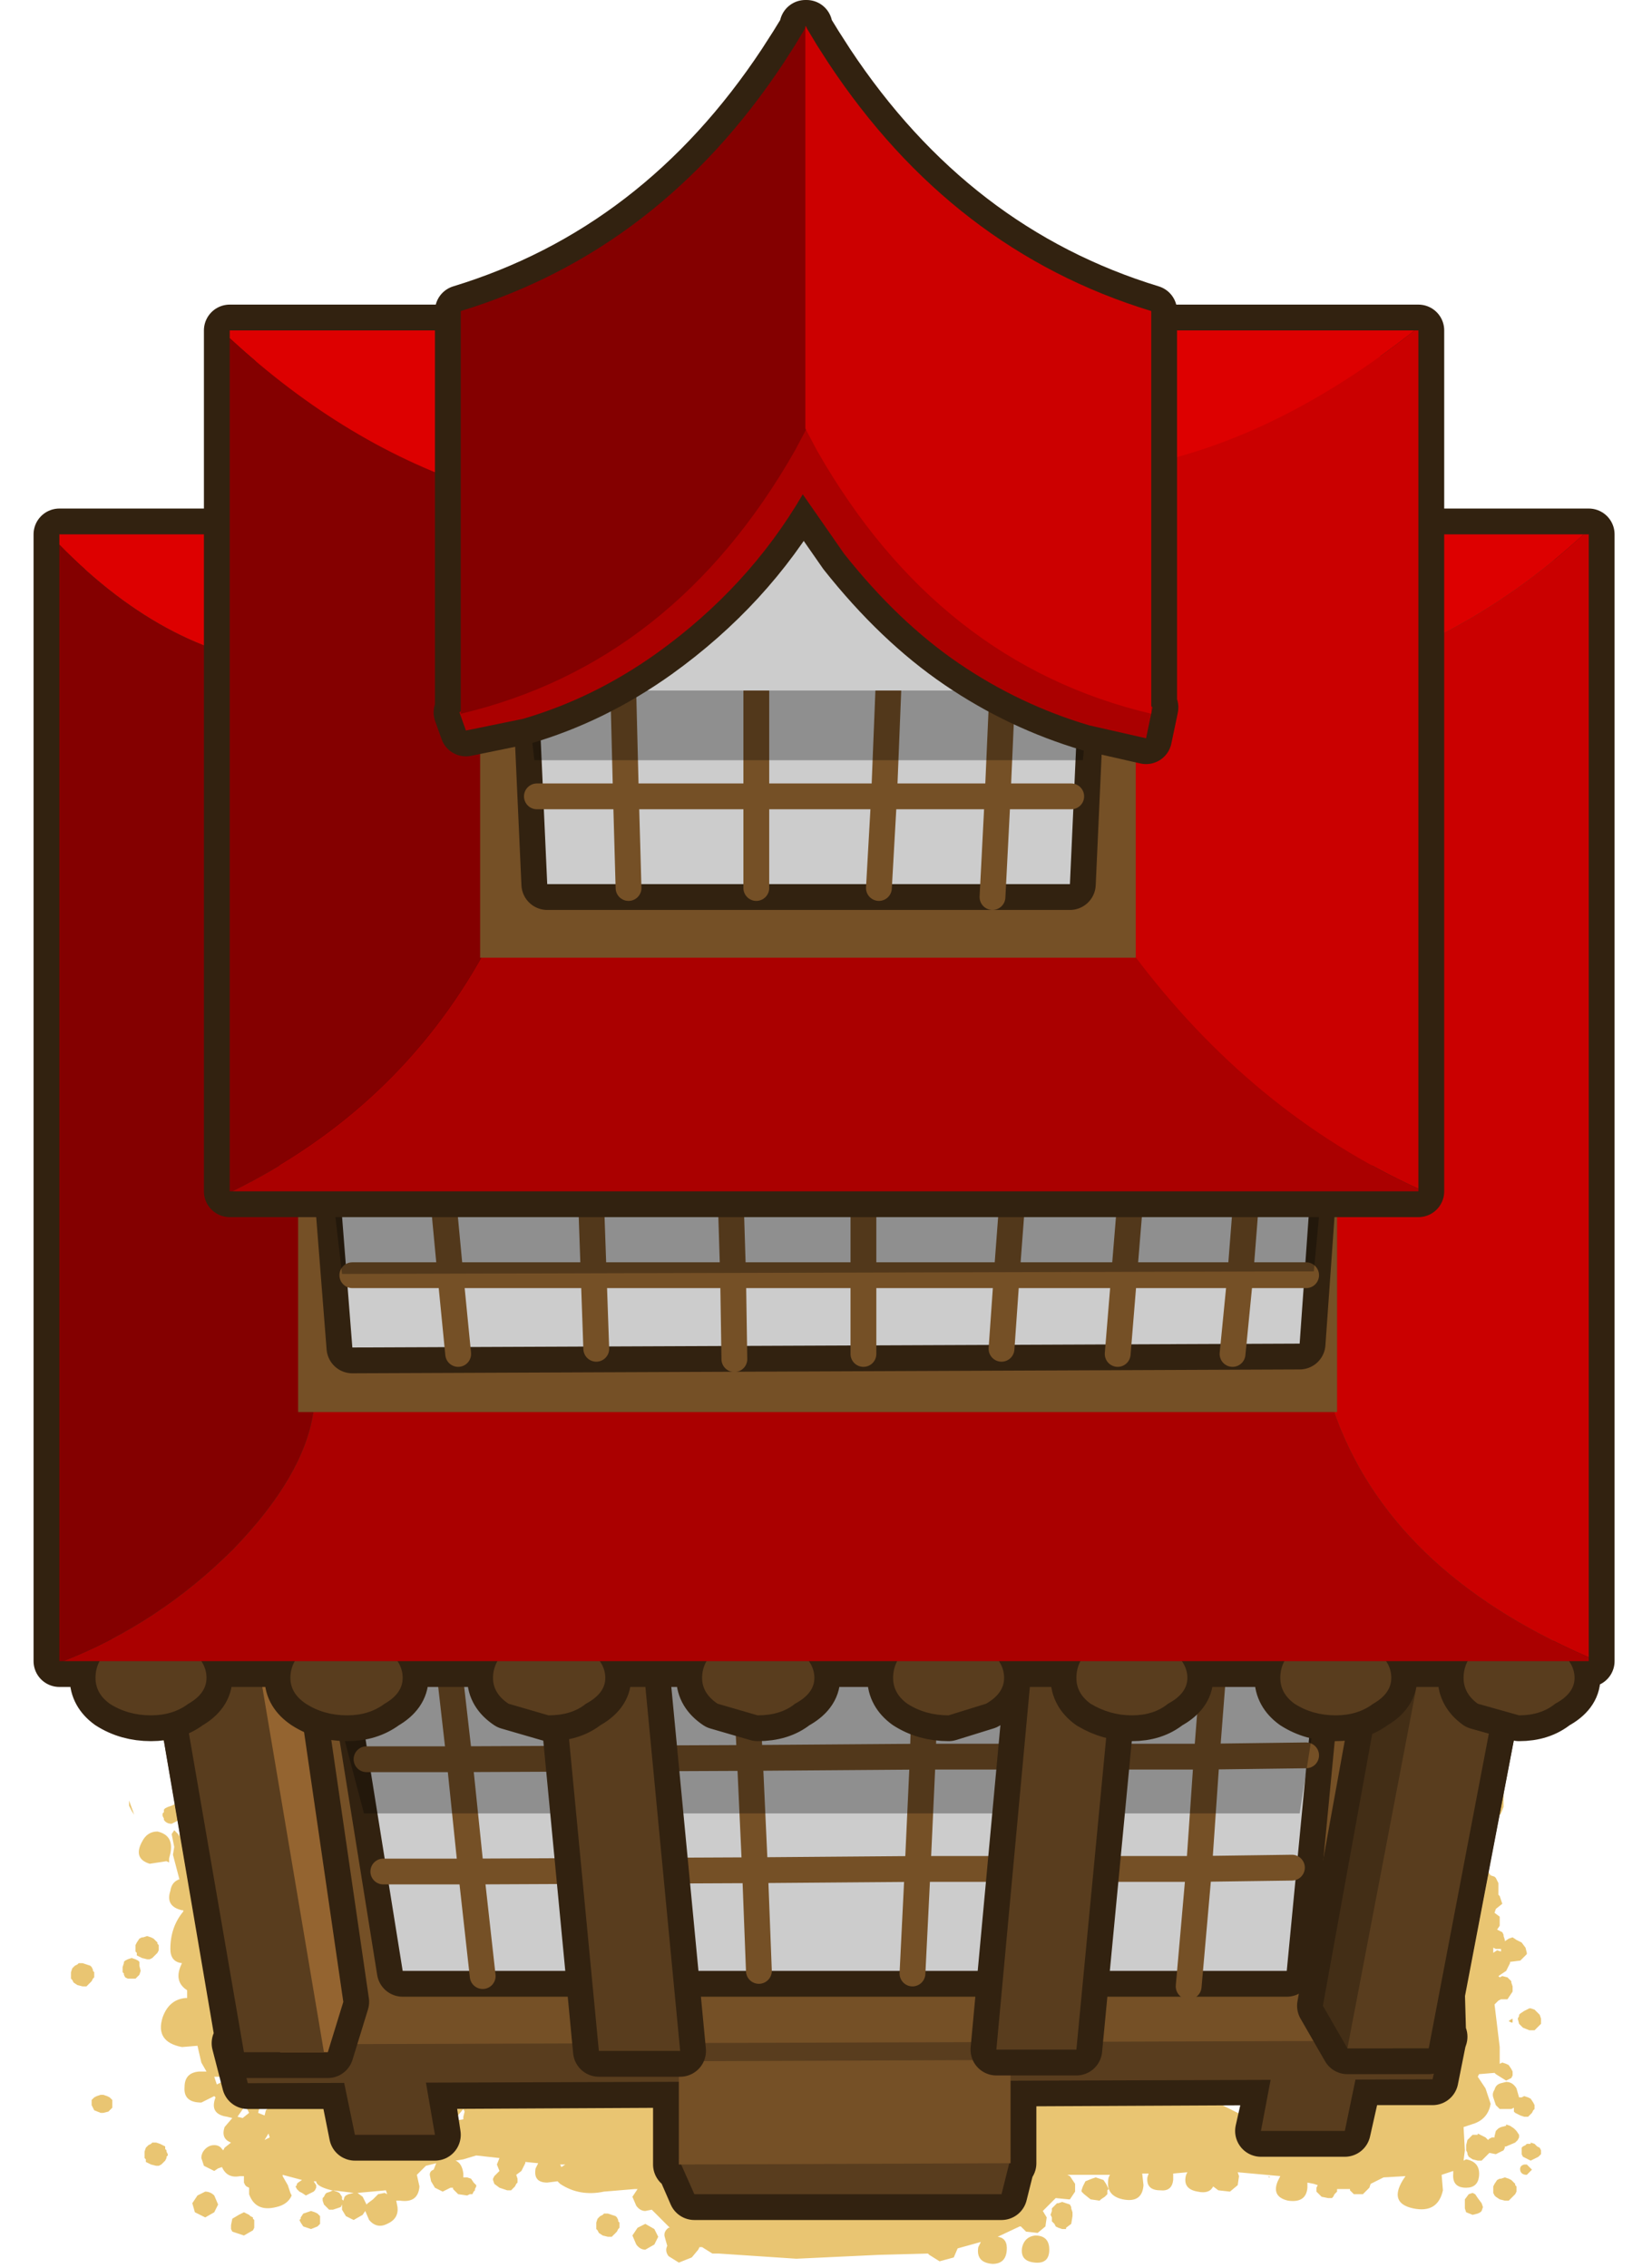 <?xml version="1.0" encoding="UTF-8" standalone="no"?>
<svg xmlns:xlink="http://www.w3.org/1999/xlink" height="87.85px" width="64.0px" xmlns="http://www.w3.org/2000/svg">
  <g transform="matrix(1.0, 0.0, 0.0, 1.0, 0.0, 23.85)">
    <path d="M39.1 61.25 L36.3 61.25 33.15 61.95 Q30.95 62.7 28.7 61.9 L25.75 61.75 Q23.55 62.35 25.35 63.7 L25.8 64.0 0.0 64.0 0.0 0.0 64.0 0.0 64.0 64.0 40.95 64.0 41.0 63.95 Q41.9 62.9 40.95 62.0 40.2 61.3 39.1 61.25" fill="#e9c572" fill-opacity="0.0" fill-rule="evenodd" stroke="none"/>
    <path d="M53.4 7.35 L53.35 7.4 52.95 7.45 53.4 7.35 M48.75 11.85 L48.95 11.95 49.1 12.05 49.25 12.25 49.3 12.4 49.3 12.45 Q49.6 12.55 49.7 12.8 49.85 12.65 50.05 12.65 50.15 12.5 50.35 12.5 L50.75 12.8 51.0 12.75 Q51.6 12.85 51.65 13.3 L51.95 13.3 51.85 13.0 Q51.9 12.65 52.25 12.55 L52.5 12.5 52.85 12.7 53.05 13.05 53.1 13.35 53.3 13.5 53.5 13.75 53.45 14.15 53.3 14.3 53.2 14.35 53.15 14.4 53.05 14.4 53.0 14.4 52.9 14.4 52.95 14.45 53.0 14.5 53.0 14.65 52.95 14.8 52.95 15.0 Q53.05 14.75 53.35 14.75 53.8 14.8 53.8 15.2 L53.85 15.1 54.05 15.0 54.35 14.9 54.35 14.85 54.55 14.9 54.75 15.0 54.9 15.15 55.05 15.35 55.1 15.5 54.95 15.75 54.7 15.95 Q54.4 16.15 54.1 15.95 L53.8 15.7 53.75 15.6 53.75 15.45 Q53.65 15.65 53.35 15.65 L53.25 15.65 Q53.55 15.9 53.45 16.2 L54.0 16.15 Q54.55 16.15 54.8 16.65 L55.1 17.65 54.8 18.55 54.5 18.9 54.7 18.85 Q55.15 18.9 55.4 19.15 L55.5 19.5 55.55 19.45 55.9 19.6 56.05 19.7 56.2 19.85 56.25 19.8 56.3 19.8 56.45 19.75 56.7 19.85 56.95 20.0 57.1 20.2 57.15 20.5 57.15 20.6 57.1 20.75 57.05 20.8 56.95 20.85 56.9 20.9 56.7 20.9 56.6 20.9 56.45 20.9 56.25 20.85 56.15 20.8 55.95 20.95 55.85 21.05 55.55 21.05 55.3 20.95 55.05 20.8 54.5 21.25 54.45 21.3 54.3 21.45 54.0 21.5 53.7 21.4 53.55 21.3 53.5 21.15 53.45 20.9 53.45 20.55 53.5 20.35 53.15 20.3 52.95 20.25 53.05 21.75 53.1 21.65 53.2 21.6 53.3 21.55 53.5 21.5 53.65 21.5 53.9 21.6 54.05 21.7 54.1 21.8 54.2 22.05 54.2 22.1 54.25 22.1 54.25 21.8 54.45 21.6 54.7 21.45 55.05 21.55 55.25 21.7 55.4 21.5 55.55 21.35 55.9 21.6 56.05 21.95 55.8 22.25 55.35 22.3 55.3 22.25 55.25 22.3 55.05 22.5 55.0 22.55 Q55.0 23.05 54.45 23.0 L54.35 23.0 54.5 23.1 54.6 23.25 54.7 23.5 54.75 23.65 54.75 23.7 54.7 23.85 54.55 24.1 54.45 24.25 55.0 25.05 Q55.15 24.9 55.4 24.85 L55.65 24.95 55.7 24.6 55.8 24.4 55.55 24.5 55.3 24.35 55.1 24.25 54.95 24.1 54.9 24.0 54.85 23.85 54.85 23.7 54.9 23.65 55.0 23.5 55.15 23.4 55.4 23.3 55.4 23.25 55.5 23.3 55.65 23.15 55.95 23.0 56.1 23.05 56.1 22.95 56.3 22.55 56.25 22.5 56.2 22.3 56.25 22.05 56.4 21.9 56.5 21.85 56.45 21.8 56.5 21.75 56.6 21.55 56.85 21.35 57.0 21.25 57.3 21.55 57.2 21.85 57.0 22.0 57.1 22.25 Q58.0 22.4 57.9 23.35 57.85 24.05 57.3 24.15 L57.5 25.0 Q57.4 26.0 56.4 25.8 L56.4 25.85 56.55 25.9 56.7 26.0 56.75 26.1 56.75 26.35 56.75 26.45 56.7 26.5 56.5 26.7 Q56.25 26.9 56.05 26.6 L56.0 26.5 55.85 26.6 55.1 26.7 Q54.9 27.1 54.35 27.1 L54.3 27.3 54.2 27.4 Q55.0 27.35 55.6 27.75 L55.65 27.75 55.65 27.7 55.8 27.75 55.9 27.8 55.9 27.9 56.0 28.0 56.0 28.15 56.25 28.4 56.4 28.45 56.55 28.55 56.75 28.8 56.8 29.0 56.8 29.1 56.75 29.2 56.75 29.25 56.85 29.4 56.85 29.5 57.05 29.65 57.05 30.05 57.05 30.2 57.1 30.2 57.15 30.55 56.95 30.85 56.95 30.9 57.0 30.95 57.1 31.05 57.15 31.1 57.2 31.2 57.2 31.3 57.15 31.55 57.05 31.85 57.2 31.9 57.25 31.95 57.25 31.9 57.65 31.65 58.0 31.8 58.25 32.05 58.25 32.4 58.0 32.65 57.8 32.7 57.5 32.65 57.25 33.0 57.15 33.05 56.9 33.05 56.65 33.0 56.5 33.3 56.2 33.65 55.95 33.75 55.35 33.35 55.25 33.0 55.15 33.3 55.15 33.35 55.15 33.45 55.15 33.6 55.15 33.75 55.1 33.85 55.05 33.95 54.95 34.1 55.1 34.35 55.3 34.9 Q56.15 35.05 56.05 35.95 L55.75 36.65 55.9 36.7 56.05 36.75 56.15 36.8 56.2 36.9 56.35 36.75 56.45 36.75 56.35 36.6 56.3 36.5 56.25 36.35 56.25 36.25 56.25 36.15 56.3 36.05 56.35 35.95 56.5 35.85 56.7 35.8 56.95 35.85 57.15 35.95 57.2 36.05 57.25 36.15 57.3 36.25 57.25 36.35 57.15 36.6 56.7 36.8 56.8 36.9 56.9 37.0 56.9 37.2 56.9 37.35 56.85 37.4 56.65 37.6 56.4 37.65 56.4 37.8 56.65 38.15 56.5 38.45 56.5 38.5 56.4 38.6 56.25 38.85 56.05 38.9 56.05 38.95 56.0 39.25 56.05 39.2 56.05 39.15 56.35 39.2 56.55 39.25 56.7 39.35 56.8 39.55 56.85 39.55 Q57.2 39.55 57.2 39.9 L56.85 40.2 56.6 40.15 56.5 40.15 56.4 40.2 56.05 40.15 55.9 40.25 55.8 40.3 55.75 40.35 55.4 40.35 55.25 40.25 55.05 40.05 55.0 39.85 55.0 39.75 55.0 39.7 54.9 39.7 54.85 39.75 54.95 39.95 55.1 40.2 55.3 40.5 55.45 40.7 55.4 40.85 55.45 40.85 55.6 40.8 55.7 40.55 55.75 40.5 55.9 40.5 56.05 40.45 56.2 40.5 56.35 40.55 56.4 40.65 56.5 40.85 56.55 40.9 56.55 40.95 56.5 41.05 56.5 41.1 56.45 41.15 56.4 41.25 56.3 41.35 56.15 41.35 56.15 41.4 56.1 41.45 55.95 41.65 55.65 41.8 55.55 41.8 55.5 41.85 55.4 41.95 55.15 42.0 55.0 42.0 55.05 42.2 55.1 42.2 55.15 42.25 55.2 42.2 55.4 42.1 55.55 42.2 55.7 42.3 55.75 42.25 55.75 41.95 56.0 41.7 56.25 41.6 56.4 41.65 56.5 41.75 56.65 42.0 56.7 42.2 56.7 42.3 56.65 42.35 56.65 42.45 56.7 42.55 56.6 42.75 56.25 43.05 55.75 42.9 55.7 42.9 55.55 43.15 55.6 43.2 55.7 43.35 55.85 43.45 55.95 43.65 56.0 43.85 55.95 43.95 55.8 44.15 55.55 44.25 55.6 44.3 55.6 44.55 55.6 44.85 55.4 45.15 55.45 45.25 55.5 45.3 55.7 45.4 55.75 45.45 55.7 45.2 55.75 45.15 55.85 45.0 55.95 44.9 56.0 44.9 56.25 44.85 56.25 44.8 56.45 44.95 56.55 45.0 56.6 45.05 56.75 45.1 56.9 45.15 57.0 45.3 57.05 45.45 57.05 45.6 57.1 45.6 57.15 45.45 57.3 45.3 57.4 45.25 57.65 45.2 57.65 45.15 57.95 45.3 58.1 45.4 58.2 45.55 58.25 45.65 58.25 45.95 58.25 46.15 58.15 46.4 58.0 46.55 57.85 46.65 57.65 46.65 57.35 46.6 57.2 46.45 57.05 46.35 57.05 46.25 56.9 45.95 56.95 45.75 56.55 45.8 56.4 45.75 55.95 45.7 55.9 45.7 55.9 45.8 55.9 45.95 55.8 46.15 55.65 46.4 55.45 46.65 55.35 46.65 55.25 46.7 55.1 46.8 55.1 46.85 55.0 47.5 55.05 47.45 55.25 47.35 55.55 47.55 55.6 47.6 55.95 47.75 56.1 47.8 56.3 47.9 56.3 47.8 56.35 47.7 56.4 47.55 56.45 47.45 56.55 47.45 56.8 47.4 56.8 47.35 57.05 47.5 57.2 47.6 57.25 47.75 57.3 47.95 57.25 48.1 57.25 48.15 57.75 48.8 57.9 48.85 57.95 48.9 58.0 49.0 58.05 49.1 58.05 49.3 58.05 49.55 58.1 49.6 58.2 49.9 57.95 50.1 57.9 50.25 58.1 50.4 58.1 50.75 58.0 50.9 58.1 50.95 58.2 51.0 58.25 51.1 58.25 51.15 58.3 51.3 58.3 51.35 58.45 51.25 58.6 51.2 58.75 51.3 58.95 51.4 59.1 51.6 59.15 51.8 59.15 51.85 58.9 52.1 58.5 52.15 58.5 52.2 58.35 52.5 58.05 52.7 58.1 52.75 58.2 52.7 58.4 52.75 58.45 52.8 58.55 52.9 58.55 52.95 58.6 53.1 58.6 53.3 58.5 53.45 58.4 53.6 58.2 53.6 58.15 53.6 58.05 53.65 57.9 53.8 58.1 55.45 58.1 56.05 58.1 56.1 58.2 56.05 58.35 56.1 58.45 56.15 58.55 56.3 58.6 56.4 58.6 56.55 58.55 56.65 58.35 56.75 57.95 56.5 57.9 56.45 57.3 56.5 57.25 56.6 57.55 57.05 57.75 57.65 Q57.65 58.2 57.15 58.4 L56.7 58.55 56.75 59.45 56.7 59.85 56.8 59.8 Q57.35 59.9 57.3 60.45 57.25 60.9 56.8 60.9 56.25 60.9 56.3 60.35 L56.3 60.25 55.85 60.4 55.9 61.0 Q55.7 61.9 54.75 61.7 53.8 61.5 54.35 60.6 L54.45 60.45 53.6 60.5 53.1 60.75 53.05 60.9 52.8 61.15 52.45 61.15 52.4 61.1 52.3 61.0 52.3 60.95 52.25 60.95 51.8 60.95 51.8 61.0 51.8 61.05 51.75 61.1 51.7 61.15 51.65 61.25 51.6 61.3 51.45 61.3 51.2 61.25 51.0 61.05 51.0 60.9 51.05 60.8 50.9 60.75 50.65 60.7 50.65 60.9 Q50.6 61.5 49.9 61.4 49.25 61.25 49.5 60.65 L49.6 60.45 47.95 60.3 48.0 60.45 47.95 60.8 47.65 61.05 47.2 61.0 47.0 60.85 Q46.85 61.15 46.4 61.05 45.8 60.95 45.95 60.4 L46.0 60.3 45.45 60.35 45.45 60.6 Q45.4 61.05 44.95 61.0 44.4 61.0 44.45 60.5 L44.5 60.35 44.25 60.35 44.3 60.8 Q44.25 61.5 43.5 61.35 42.8 61.2 42.95 60.5 L43.0 60.4 41.35 60.4 41.45 60.45 41.65 60.75 41.65 61.05 41.45 61.35 41.4 61.35 40.9 61.3 40.4 61.8 40.55 62.05 40.5 62.4 40.2 62.65 39.75 62.6 39.55 62.4 39.5 62.4 38.65 62.8 Q39.05 62.85 39.0 63.35 38.95 63.85 38.45 63.85 37.8 63.8 37.9 63.2 L38.0 63.0 37.1 63.25 36.95 63.6 36.4 63.75 36.0 63.5 35.95 63.45 34.05 63.5 30.85 63.65 27.85 63.45 27.6 63.45 27.2 63.2 27.1 63.2 27.05 63.3 26.8 63.6 26.3 63.8 25.9 63.55 Q25.75 63.35 25.85 63.15 L25.75 62.8 Q25.7 62.6 25.9 62.45 L25.95 62.45 25.25 61.75 25.0 61.8 Q24.8 61.8 24.65 61.6 L24.5 61.25 24.7 60.95 24.6 60.95 23.4 61.05 Q22.45 61.25 21.7 60.75 L21.6 60.65 21.2 60.7 Q20.65 60.7 20.75 60.15 L20.85 59.95 20.35 59.9 20.35 59.95 20.2 60.25 20.0 60.4 20.05 60.55 20.05 60.6 20.05 60.7 20.0 60.75 19.95 60.85 19.8 61.0 19.65 61.0 19.35 60.9 19.15 60.75 19.1 60.6 19.1 60.55 19.15 60.45 19.35 60.25 19.25 60.0 19.35 59.75 18.45 59.65 17.95 59.8 17.65 59.85 Q17.9 59.95 17.95 60.35 L17.95 60.5 18.1 60.5 18.25 60.55 18.35 60.7 18.45 60.8 18.45 60.85 18.4 60.95 18.4 61.0 18.35 61.05 18.3 61.15 18.2 61.15 18.1 61.2 17.75 61.15 17.55 60.95 17.55 60.9 17.45 60.9 17.15 61.05 16.85 60.9 16.7 60.65 16.65 60.4 Q16.65 60.25 16.8 60.2 L16.9 59.95 16.5 60.05 16.15 60.4 16.25 60.85 Q16.2 61.5 15.5 61.4 L15.35 61.4 15.4 61.65 Q15.45 62.1 15.0 62.3 14.6 62.5 14.3 62.15 L14.15 61.8 14.05 61.95 13.7 62.15 13.4 62.0 13.25 61.75 13.25 61.55 13.2 61.65 13.05 61.7 12.9 61.75 12.75 61.75 12.65 61.65 12.6 61.6 12.55 61.55 12.5 61.4 12.5 61.3 12.55 61.25 12.6 61.15 12.65 61.1 12.8 61.05 12.9 61.0 12.85 61.0 Q12.25 60.85 12.25 60.65 L12.15 60.65 12.25 60.8 12.25 60.9 12.2 61.0 12.15 61.05 11.95 61.15 11.85 61.2 11.7 61.1 11.6 61.05 11.55 61.0 11.5 60.95 11.45 60.85 11.5 60.8 11.5 60.75 11.55 60.7 11.7 60.6 10.95 60.4 10.95 60.45 11.15 60.8 11.25 61.1 11.3 61.2 Q11.15 61.55 10.7 61.65 9.9 61.85 9.65 61.15 L9.65 60.9 9.55 60.85 9.5 60.8 9.45 60.7 9.45 60.65 9.45 60.55 9.45 60.45 9.3 60.45 Q8.8 60.55 8.6 60.1 L8.45 60.15 8.3 60.25 7.9 60.05 7.8 59.75 Q7.8 59.55 7.95 59.4 8.1 59.25 8.3 59.25 8.5 59.25 8.6 59.4 L8.65 59.45 8.7 59.35 8.95 59.15 Q8.55 59.0 8.7 58.55 L9.0 58.2 8.8 58.15 Q8.1 58.05 8.35 57.4 L8.3 57.35 7.8 57.6 Q7.1 57.6 7.15 57.0 7.15 56.45 7.7 56.4 L8.0 56.4 7.8 56.05 7.65 55.4 7.05 55.45 Q6.0 55.25 6.3 54.3 6.55 53.6 7.2 53.55 L7.25 53.55 7.25 53.25 Q6.7 52.9 7.05 52.2 6.6 52.15 6.6 51.65 6.6 50.8 7.1 50.2 L7.1 50.15 7.05 50.15 Q6.4 50.0 6.6 49.4 6.65 49.05 6.95 48.95 L6.7 48.0 6.75 47.7 6.7 47.45 6.65 47.2 6.75 47.05 6.9 47.2 6.95 47.3 6.95 47.2 Q7.1 46.95 7.4 46.9 L7.65 46.8 8.1 47.05 8.2 46.95 8.45 46.8 8.6 46.75 8.65 46.75 8.65 46.4 8.7 46.1 8.45 46.1 8.2 46.05 8.05 45.95 7.95 45.85 7.9 45.7 7.75 45.95 7.75 46.05 7.5 46.25 Q7.05 46.25 7.15 45.9 L7.25 45.7 7.2 45.55 7.2 45.4 7.25 45.25 7.35 45.2 7.45 45.15 7.6 45.15 7.85 45.35 7.9 45.45 7.9 45.4 7.95 45.3 7.7 45.15 7.6 44.75 7.6 44.6 7.65 44.45 7.7 44.35 7.8 44.25 8.1 44.15 8.15 44.1 8.1 43.95 8.15 43.55 8.1 43.4 8.0 43.4 7.7 43.3 7.55 43.4 Q7.25 43.7 6.95 43.65 L6.8 43.7 6.35 43.6 6.15 43.4 6.1 43.2 6.15 43.1 5.85 43.15 5.55 42.95 5.45 42.85 5.45 42.7 5.5 42.6 5.6 42.45 5.75 42.4 5.85 42.35 6.2 42.55 6.3 42.85 6.35 42.85 6.35 42.8 6.4 42.65 6.45 42.55 6.6 42.4 6.75 42.35 6.8 42.35 6.75 42.3 6.75 42.15 6.7 41.9 Q6.65 41.7 6.75 41.5 L6.95 41.35 7.1 41.3 6.9 40.95 6.85 40.5 6.95 40.15 7.0 40.0 7.05 39.95 7.05 39.85 7.05 39.75 7.05 39.65 7.1 39.55 7.15 39.45 7.25 39.35 7.35 39.25 7.45 39.2 7.6 39.15 7.75 39.1 7.95 39.15 7.95 38.5 7.65 38.6 7.3 38.5 7.25 38.5 Q6.9 38.55 6.85 38.2 L6.85 38.0 6.85 37.5 Q7.0 37.1 7.3 36.85 L7.65 36.75 7.25 36.75 7.1 36.6 7.0 36.45 6.9 36.2 6.9 35.9 6.95 35.7 7.0 35.55 7.1 35.45 7.3 35.3 7.6 35.25 7.6 35.2 7.8 35.3 8.0 35.45 8.05 35.5 8.05 34.4 8.1 33.7 7.75 33.7 Q7.1 33.55 7.3 32.95 7.4 32.45 7.85 32.4 L7.7 32.2 7.6 32.3 7.5 32.4 7.25 32.4 6.8 32.25 6.55 32.0 6.55 31.9 6.2 31.5 5.85 31.7 Q5.55 31.7 5.55 31.35 5.5 30.95 5.85 31.0 L5.85 30.95 6.2 31.2 6.5 30.75 Q7.0 30.2 7.65 29.9 8.15 30.55 7.9 31.45 L7.9 31.5 8.1 31.45 8.35 31.55 8.45 30.95 8.55 30.85 8.65 30.75 8.8 30.65 9.05 30.65 9.05 30.6 9.3 30.7 9.5 30.8 9.55 30.9 9.7 31.35 9.8 31.35 Q9.65 31.15 9.65 30.8 9.65 30.35 10.0 30.2 L10.0 30.0 9.65 29.95 Q8.95 29.85 8.8 29.1 8.7 28.45 9.3 28.3 L9.9 28.15 9.9 27.9 8.8 26.75 8.65 26.85 8.5 26.9 8.1 26.8 7.9 26.9 7.75 26.95 7.55 26.85 7.3 26.6 7.2 26.45 7.2 26.25 7.2 26.2 7.0 26.4 6.75 26.45 6.55 26.5 6.2 26.2 6.2 26.15 6.2 26.05 6.2 25.95 6.25 25.85 6.25 25.7 6.35 25.6 6.5 25.55 6.55 25.5 6.75 25.5 6.9 25.55 7.05 25.65 7.1 25.7 7.15 25.55 7.3 25.5 7.45 25.5 7.45 25.45 Q7.65 25.5 7.75 25.65 L7.8 25.7 8.05 25.75 8.15 25.85 8.2 25.9 8.3 25.85 8.6 25.95 8.6 25.35 Q8.85 24.6 9.55 24.45 L9.75 24.5 9.75 24.4 9.6 24.4 9.2 24.05 9.1 23.55 9.3 22.9 9.7 22.6 9.7 22.4 9.7 21.75 9.45 21.95 8.45 22.15 8.35 22.35 8.05 22.7 7.75 22.7 7.5 22.65 7.25 22.5 7.15 22.55 6.95 22.6 6.7 22.4 6.6 22.2 6.6 22.05 6.7 21.95 6.75 21.85 6.75 21.8 6.95 21.75 7.1 21.8 7.15 21.65 7.2 21.55 7.35 21.45 7.5 21.35 7.75 21.25 7.85 21.3 8.05 20.85 8.7 20.4 8.95 20.35 9.15 20.4 9.1 19.7 9.15 19.65 9.0 19.35 Q8.85 18.8 9.35 18.3 L9.6 18.05 9.55 16.25 9.45 16.0 9.4 15.7 9.4 15.65 9.45 15.55 9.55 15.45 9.55 15.1 Q9.3 15.35 8.75 15.1 8.4 14.85 8.55 14.45 L8.45 14.4 8.4 14.3 8.3 14.2 8.3 14.05 8.3 13.95 8.35 13.65 8.4 13.5 8.55 13.4 8.7 13.35 8.95 13.3 9.15 13.35 9.3 13.3 9.55 13.2 9.6 13.25 9.8 13.1 10.2 13.0 Q10.65 12.95 11.0 13.3 L11.35 13.75 11.35 13.7 11.45 13.6 11.45 13.55 11.65 13.55 11.65 13.5 11.8 13.55 12.0 13.6 12.1 13.7 Q12.15 13.25 12.6 13.25 13.1 13.35 13.2 13.8 L21.85 13.15 26.4 12.9 Q37.25 12.9 48.05 13.2 L48.05 13.1 47.65 12.75 47.6 12.4 Q47.85 11.95 48.3 11.9 L48.75 11.85 M56.55 16.2 L56.15 16.25 56.0 15.95 56.0 15.85 56.05 15.75 56.15 15.65 56.25 15.6 56.35 15.55 56.65 15.85 56.55 16.2 M55.95 17.05 L56.2 17.2 56.4 17.4 56.55 17.8 56.4 18.15 56.3 18.3 56.15 18.35 55.65 18.3 55.35 18.0 55.25 17.75 55.25 17.6 55.35 17.45 55.55 17.25 55.95 17.1 55.95 17.05 M56.75 18.4 L56.7 18.25 56.7 18.15 56.8 17.95 57.05 17.7 57.3 17.65 57.4 17.65 57.65 17.75 57.85 17.9 57.95 18.1 58.0 18.2 57.95 18.35 57.9 18.45 57.6 18.65 Q57.3 18.85 56.95 18.65 L56.85 18.55 56.75 18.4 M54.45 13.5 L54.15 13.65 53.85 13.5 53.8 13.4 53.75 13.35 54.5 13.35 54.45 13.5 M52.5 13.75 L52.55 14.25 52.65 14.3 52.75 14.3 52.7 14.25 52.65 14.25 52.65 14.1 52.65 13.95 52.65 13.75 52.5 13.75 M52.6 15.45 L52.95 15.5 52.9 15.2 52.85 15.2 52.75 15.25 52.65 15.3 52.6 15.35 52.6 15.45 M56.3 23.95 L56.2 23.85 56.1 23.9 56.05 24.05 56.05 24.1 56.3 23.95 M58.75 27.05 L58.9 27.15 58.95 27.3 59.0 27.4 59.0 27.5 58.95 27.65 58.75 27.85 58.25 27.95 58.25 28.0 58.25 28.15 58.15 28.35 57.5 28.45 57.3 28.3 57.3 28.15 57.3 28.0 57.3 27.75 57.5 27.5 57.75 27.4 57.9 27.45 57.95 27.35 58.05 27.25 58.15 27.1 58.2 27.05 58.25 27.0 58.45 26.95 58.5 26.95 58.75 27.05 M55.8 27.0 L55.95 27.05 56.05 27.1 56.1 27.15 56.15 27.2 56.15 27.25 56.2 27.35 56.15 27.45 56.05 27.55 55.9 27.7 55.8 27.7 55.65 27.65 55.5 27.55 55.45 27.4 55.45 27.3 55.5 27.15 55.7 27.0 55.8 27.0 M56.3 30.05 L56.25 29.95 56.25 29.85 56.3 29.75 56.35 29.6 56.3 29.55 55.7 30.45 55.75 30.45 55.9 30.45 56.0 30.55 56.05 30.6 56.1 30.65 56.15 30.7 56.15 30.8 56.3 30.95 56.3 30.9 56.4 30.85 56.4 30.75 56.4 30.5 56.4 30.45 56.35 30.4 56.25 30.3 56.25 30.2 56.25 30.15 56.3 30.05 M58.0 29.95 L58.25 29.85 58.55 29.95 58.75 30.05 58.85 30.2 58.9 30.3 58.9 30.55 58.85 30.8 58.75 31.1 58.55 31.2 58.25 31.2 58.0 31.15 57.8 31.1 57.65 30.95 57.65 30.8 57.65 30.7 57.65 30.55 57.65 30.4 57.65 30.3 57.65 30.2 57.8 30.05 58.0 29.95 M53.35 27.2 L53.15 27.45 53.15 28.1 53.2 27.9 53.6 27.5 53.35 27.2 M53.1 29.45 L53.2 29.5 53.5 29.7 53.55 29.8 53.55 29.7 53.7 29.45 53.75 29.3 53.55 29.1 53.3 28.8 53.2 28.65 53.15 28.9 53.1 29.05 53.1 29.45 M55.2 30.8 L55.1 30.85 Q55.4 31.45 55.35 32.35 L55.35 32.45 55.4 32.35 55.4 32.15 55.45 32.05 55.55 32.05 55.65 32.05 55.65 32.0 55.75 32.05 55.75 32.0 55.7 31.75 55.75 31.65 55.85 31.5 55.9 31.45 55.9 31.4 55.75 31.25 55.6 31.25 55.3 31.1 55.25 31.05 55.25 30.95 55.2 30.85 55.2 30.8 M55.6 34.05 L55.65 33.95 55.75 33.95 55.8 33.95 55.9 33.95 56.05 33.95 56.15 34.0 56.25 34.05 56.25 34.1 56.35 34.3 56.3 34.55 56.1 34.75 55.9 34.8 55.75 34.75 55.6 34.65 55.5 34.45 55.5 34.2 55.55 34.1 55.6 34.05 M56.6 33.95 L56.7 33.85 57.0 33.75 57.0 33.7 57.15 33.7 57.35 33.8 57.5 33.9 57.55 33.95 57.6 34.05 57.65 34.15 57.65 34.25 57.6 34.4 57.55 34.5 57.4 34.7 57.4 34.8 57.35 34.95 57.3 35.3 57.15 35.5 56.85 35.65 56.8 35.65 56.5 35.65 56.4 35.55 56.35 35.45 56.35 35.3 56.35 35.2 56.35 35.15 56.4 35.1 56.4 35.0 56.4 34.9 56.45 34.85 56.6 34.65 56.7 34.6 56.6 34.5 56.5 34.3 56.45 34.2 56.5 34.1 56.5 34.0 56.6 33.95 M57.8 36.2 L58.05 36.3 58.15 36.4 58.25 36.5 58.25 36.75 58.25 36.8 58.25 36.9 58.15 37.1 57.8 37.25 57.4 36.95 57.35 36.85 57.35 36.75 57.35 36.7 57.4 36.5 57.6 36.35 57.8 36.25 57.8 36.2 M56.75 40.65 L56.6 40.5 Q56.6 40.35 56.8 40.4 L56.9 40.55 56.75 40.65 M57.6 43.3 L57.7 43.6 57.4 43.95 57.0 43.95 56.85 43.85 56.85 43.7 56.8 43.55 56.85 43.3 Q56.9 43.25 57.05 43.15 L57.25 43.05 57.3 43.05 57.6 43.3 M55.2 37.75 L55.3 37.7 55.25 37.7 55.2 37.75 M52.8 37.8 L53.1 37.65 52.8 37.6 52.8 37.8 M54.35 41.9 L54.25 42.05 54.15 42.15 54.15 42.25 54.3 42.2 54.3 42.15 54.3 42.05 54.35 41.9 54.45 41.8 54.5 41.8 54.45 41.75 54.4 41.8 54.35 41.9 M57.7 44.5 L57.75 44.75 57.65 44.9 57.5 44.75 57.55 44.55 57.7 44.5 M56.4 48.3 L56.45 48.25 56.4 48.15 56.4 48.25 56.4 48.3 M7.7 14.3 L7.55 14.55 7.4 14.7 7.5 14.75 7.6 14.9 7.65 15.05 7.7 15.25 7.7 15.55 7.7 15.8 7.65 15.9 7.25 16.1 6.65 15.9 6.5 15.75 6.45 15.6 6.45 15.5 6.45 15.35 6.5 15.2 6.5 15.15 6.55 15.0 6.6 14.85 6.7 14.8 6.5 14.7 6.25 14.4 6.2 14.2 6.15 14.05 6.2 13.95 6.25 13.8 6.45 13.55 6.9 13.35 6.95 13.35 7.3 13.4 7.45 13.55 7.6 13.65 7.7 13.95 7.7 14.05 7.7 14.2 7.7 14.3 M8.0 15.2 L8.15 15.15 8.25 15.1 8.45 15.05 8.8 15.25 9.05 15.6 9.05 16.15 8.65 16.5 8.45 16.55 8.15 16.45 7.95 16.35 7.85 16.2 7.85 16.1 7.8 16.0 7.8 15.85 7.8 15.7 7.8 15.6 7.85 15.45 7.9 15.3 8.0 15.2 M7.1 17.85 L7.1 17.8 7.25 17.9 7.25 17.8 7.25 17.55 7.35 17.35 7.5 17.25 7.65 17.15 7.9 17.05 7.95 17.05 8.2 17.15 8.4 17.25 8.5 17.35 8.55 17.45 8.6 17.65 8.6 18.0 8.55 18.25 8.35 18.5 8.4 18.8 8.1 19.05 8.0 19.05 8.0 19.1 8.0 19.35 8.2 19.4 8.35 19.5 8.5 19.75 8.55 19.9 8.55 20.1 8.2 20.5 7.45 20.45 7.45 20.6 7.5 20.55 7.55 20.55 7.7 20.8 7.65 20.85 7.4 20.85 7.35 20.8 7.2 20.85 6.75 20.9 6.6 20.8 6.55 20.75 6.5 20.65 6.5 20.55 6.5 20.45 6.55 20.35 6.65 20.25 6.75 20.15 6.95 20.05 7.2 20.2 7.15 19.95 7.15 19.85 7.1 19.85 6.85 19.6 7.1 19.3 7.25 19.4 7.25 19.2 7.3 18.9 6.75 18.7 6.7 18.3 Q6.7 18.05 6.85 17.95 L7.1 17.85 M7.55 18.5 L7.5 18.6 7.45 18.8 7.5 18.75 7.65 18.7 7.65 18.65 7.75 18.75 7.75 18.7 7.8 18.65 7.65 18.55 7.55 18.5 M5.05 21.75 L5.25 21.75 5.25 21.7 5.75 21.85 5.8 22.3 5.35 22.5 5.0 22.45 4.9 22.35 4.85 22.2 4.85 22.05 4.85 21.95 4.95 21.8 5.05 21.75 M7.35 19.55 L7.4 19.55 7.35 19.5 7.35 19.55 M5.25 19.7 L5.05 19.6 5.1 19.4 5.3 19.4 5.35 19.65 5.25 19.7 M5.9 20.2 L6.0 20.2 6.1 20.15 6.3 20.35 6.25 20.55 6.0 20.7 5.75 20.7 5.65 20.6 5.6 20.75 5.5 20.7 5.45 20.35 5.65 20.25 5.65 20.5 5.7 20.4 5.8 20.3 5.9 20.2 M7.45 23.55 L7.45 23.4 7.55 23.3 7.65 23.2 7.8 23.1 8.05 23.05 8.05 23.0 8.35 23.1 8.55 23.2 8.6 23.3 8.65 23.4 8.65 23.55 8.65 23.7 8.6 24.0 8.35 24.3 8.2 24.4 8.2 24.45 8.2 24.7 8.0 24.95 7.6 25.0 7.4 24.95 7.3 24.85 7.25 24.75 7.2 24.65 7.2 24.55 7.2 24.5 7.25 24.4 7.35 24.25 7.5 24.2 7.6 24.15 7.65 24.15 7.6 24.1 7.45 23.8 7.45 23.55 M6.75 24.15 L7.0 24.55 6.75 24.85 Q6.4 24.85 6.4 24.55 6.4 24.2 6.75 24.15 M10.5 18.35 L10.5 18.2 10.45 18.1 10.45 18.25 10.5 18.35 M10.35 35.25 L10.3 34.7 9.85 34.75 9.6 35.05 9.6 35.2 9.6 35.65 9.75 35.5 9.9 35.4 10.1 35.3 10.25 35.25 10.35 35.25 M8.1 27.45 L8.15 27.55 8.2 27.65 8.2 27.8 8.2 27.9 8.2 28.0 8.15 28.1 8.0 28.3 7.9 28.4 7.8 28.4 8.05 28.6 8.2 29.0 8.0 29.4 7.65 29.6 7.45 29.5 7.3 29.35 7.3 29.05 7.35 28.75 7.4 28.65 7.5 28.5 7.6 28.45 7.5 28.45 7.25 28.35 7.15 28.3 7.1 28.2 7.05 28.1 7.05 27.9 7.05 27.65 7.1 27.45 7.2 27.35 7.35 27.3 7.65 27.25 7.65 27.2 7.9 27.3 8.05 27.35 8.1 27.45 M5.4 28.45 L5.6 28.4 5.65 28.4 5.9 28.6 6.05 29.0 5.8 29.25 5.4 29.25 5.25 29.2 5.15 29.1 5.15 29.0 5.1 28.9 5.15 28.75 5.15 28.65 5.25 28.55 5.4 28.45 M6.2 32.7 L6.3 32.95 6.3 33.0 6.25 33.1 6.15 33.3 5.75 33.55 5.25 33.25 5.25 33.15 5.2 32.95 5.25 32.75 Q5.35 32.55 5.55 32.5 L5.75 32.45 5.95 32.5 6.1 32.6 6.2 32.7 M5.65 33.8 L5.75 33.65 5.85 33.6 6.1 33.55 6.35 33.6 6.5 33.7 6.6 33.8 6.65 33.95 6.7 34.0 6.75 33.9 6.85 33.8 6.95 33.8 7.05 33.8 7.25 34.05 7.15 34.4 6.85 34.6 6.6 34.45 6.45 34.6 6.35 34.7 6.1 34.8 5.85 34.65 5.7 34.45 5.55 34.25 5.55 34.05 5.5 33.95 5.55 33.9 5.65 33.8 M8.05 36.55 L7.95 36.65 8.05 36.6 8.05 36.55 M6.55 37.8 L6.55 37.9 6.6 37.9 6.75 38.0 6.75 38.1 6.8 38.3 6.8 38.45 6.75 38.5 6.55 38.65 6.05 38.55 5.95 38.35 5.95 38.25 5.95 38.15 5.85 38.1 5.75 38.0 5.7 37.9 5.7 37.75 5.75 37.55 5.85 37.35 6.1 37.25 6.1 37.2 6.4 37.45 6.55 37.8 M5.85 40.8 L6.2 41.05 Q6.4 41.2 6.25 41.4 L5.85 41.55 5.55 41.4 5.45 41.35 5.45 41.2 5.5 41.1 5.6 40.95 5.75 40.85 5.85 40.8 M7.55 42.4 L7.6 42.35 7.7 42.25 7.95 42.2 7.95 42.1 7.8 42.0 7.8 42.05 7.65 42.25 7.5 42.35 7.55 42.4 M5.0 46.05 L5.0 45.9 5.2 46.45 5.1 46.3 5.0 46.1 5.0 46.05 M6.95 46.1 L7.0 46.1 7.05 46.15 7.1 46.25 7.1 46.3 7.1 46.4 6.95 46.65 6.65 46.8 Q6.45 46.8 6.35 46.65 L6.35 46.6 6.3 46.5 6.3 46.4 6.35 46.35 6.35 46.25 6.4 46.2 6.5 46.15 6.65 46.1 6.75 46.05 6.95 46.1 M6.1 47.1 Q6.75 47.25 6.6 47.95 L6.55 48.15 6.55 48.2 6.55 48.3 6.45 48.25 5.8 48.35 Q5.15 48.15 5.5 47.5 5.7 47.1 6.1 47.1 M8.1 47.9 L8.1 47.95 8.05 48.1 8.1 48.05 8.2 48.05 8.25 48.0 8.35 48.0 8.55 48.05 8.6 48.1 8.6 47.95 8.2 47.75 8.1 47.9 M8.35 48.8 L8.2 48.8 8.0 48.7 8.0 48.9 8.25 48.9 8.5 49.05 8.6 49.15 8.6 48.75 8.55 48.8 8.5 48.8 8.35 48.8 M20.85 47.75 L20.9 47.8 22.05 47.8 20.95 47.7 20.85 47.75 M38.8 55.35 L38.95 55.35 39.1 55.35 39.25 55.35 39.3 55.35 38.85 55.1 38.8 55.35 M40.0 50.25 L41.2 50.2 40.35 49.85 40.0 50.25 M31.3 60.2 L30.95 60.4 30.1 60.25 29.95 59.95 30.0 59.9 29.7 59.9 Q29.9 60.1 29.7 60.3 L29.2 60.55 28.75 60.4 28.7 60.25 28.7 60.15 28.7 60.1 28.7 60.0 28.8 59.9 28.15 59.9 27.85 59.95 27.7 59.9 25.8 59.95 25.9 60.15 25.9 60.3 30.25 60.9 33.75 61.55 37.55 61.2 38.8 60.75 39.4 60.45 39.45 60.4 36.1 60.3 Q35.85 60.3 35.9 60.05 L35.95 59.8 35.45 59.8 35.4 59.9 35.3 60.0 35.1 60.15 34.95 60.15 34.85 60.15 34.75 60.15 34.35 60.3 34.0 60.4 33.8 60.35 33.65 60.25 33.55 60.15 33.45 59.95 33.4 59.85 33.35 59.85 33.4 60.35 33.4 60.5 31.55 60.45 31.55 60.3 31.3 60.2 M26.05 54.8 L26.0 54.85 26.0 54.9 26.05 55.0 26.05 55.05 26.2 55.05 26.2 54.95 26.1 54.9 26.05 54.8 M25.45 55.45 L25.1 55.35 24.8 55.45 25.0 55.75 25.3 55.65 25.5 55.75 25.45 55.55 25.45 55.45 M20.45 55.65 L20.65 55.9 20.7 55.95 20.65 55.6 20.45 55.55 20.45 55.65 M21.4 50.8 L21.4 50.7 18.7 51.4 16.9 51.55 16.85 51.55 16.85 51.7 Q16.75 52.4 16.1 52.25 15.45 52.15 15.6 51.5 L15.7 51.3 15.55 51.25 15.55 51.3 15.45 51.4 15.35 51.5 15.2 51.5 15.05 51.4 14.85 51.25 14.8 51.1 14.6 51.05 14.6 51.1 14.55 51.25 14.5 51.3 14.45 51.35 14.4 51.4 14.35 51.45 14.15 51.5 13.75 51.4 13.5 51.25 13.45 51.05 13.4 51.4 14.2 51.8 14.2 51.75 14.55 51.7 15.2 51.8 15.75 52.3 Q15.95 52.65 15.8 53.05 L15.7 53.35 15.85 53.55 15.95 53.5 16.4 53.35 16.75 53.45 17.0 53.6 17.05 53.55 Q17.15 53.35 17.45 53.4 L17.45 53.35 17.8 53.5 17.95 53.6 18.0 53.65 18.1 53.6 18.1 53.45 18.1 53.35 17.7 53.4 17.5 53.25 17.4 53.15 17.3 53.0 17.25 52.75 17.25 52.5 17.3 52.25 17.3 52.1 17.45 52.0 17.65 51.85 18.0 51.75 18.3 51.75 18.65 51.85 18.8 51.95 18.85 51.95 19.05 52.05 19.25 52.15 19.4 52.3 19.5 52.4 19.6 52.55 19.65 52.65 19.7 52.75 19.7 52.8 Q20.15 52.85 20.0 52.5 L19.9 52.1 19.95 51.9 19.9 51.85 19.9 51.7 19.95 51.65 19.95 51.6 20.05 51.5 20.15 51.45 20.25 51.45 20.45 51.25 Q20.8 50.9 21.4 50.8 M23.95 56.45 L23.45 56.55 23.1 56.45 22.9 56.4 22.9 56.5 22.85 56.7 22.85 56.85 22.85 56.95 22.75 57.2 23.7 57.1 23.7 56.85 Q23.7 56.65 23.85 56.55 L24.0 56.45 23.95 56.45 M20.5 57.1 L19.7 57.15 19.45 57.45 19.4 57.5 20.2 57.4 20.4 57.3 20.65 57.2 20.65 57.15 20.7 57.15 20.5 57.1 M21.9 60.0 L21.7 60.0 21.75 60.1 21.9 60.0 M25.95 56.7 L25.95 56.85 26.1 56.9 26.05 56.8 25.95 56.7 M25.35 63.1 L25.0 63.3 Q24.8 63.3 24.65 63.1 L24.5 62.75 24.7 62.45 25.0 62.3 25.35 62.5 25.5 62.8 25.35 63.1 M23.9 62.05 L23.95 62.15 23.95 62.2 24.0 62.25 24.0 62.3 24.0 62.4 24.0 62.45 23.95 62.5 23.9 62.6 23.8 62.7 23.75 62.75 23.7 62.8 23.55 62.8 23.35 62.75 23.2 62.65 23.15 62.55 23.1 62.5 23.1 62.35 23.1 62.25 23.15 62.1 23.25 62.0 23.35 61.95 23.4 61.9 23.55 61.9 23.7 61.95 23.85 62.0 23.9 62.05 M40.1 62.75 Q40.65 62.75 40.65 63.3 40.65 63.85 40.1 63.8 39.5 63.75 39.6 63.2 39.7 62.8 40.1 62.75 M18.4 55.65 L18.25 55.75 18.25 55.9 18.2 56.05 18.15 56.2 18.15 56.3 18.2 56.5 18.15 57.0 18.6 57.05 18.8 57.1 18.8 57.0 18.8 56.9 18.85 56.8 18.9 56.7 19.0 56.65 19.05 56.6 19.1 56.6 19.05 56.25 19.15 55.9 19.1 55.85 19.0 55.6 19.05 55.45 19.05 55.35 18.65 55.65 18.4 55.65 M19.85 54.95 L19.9 54.95 19.9 54.85 19.85 54.95 M15.2 57.6 L15.25 57.5 15.3 57.4 15.4 57.35 15.7 57.35 15.7 57.3 15.95 57.35 16.1 57.45 16.15 57.55 16.25 57.65 16.25 57.75 16.25 57.85 16.9 57.85 17.05 57.9 17.05 57.85 17.0 57.8 16.8 57.7 Q16.6 57.55 16.75 57.45 L16.35 57.1 16.2 56.75 16.2 56.7 15.4 56.7 15.0 56.65 15.0 56.7 15.2 57.0 15.25 57.3 15.25 57.35 15.25 57.45 15.2 57.6 15.15 57.7 15.1 57.75 15.2 57.75 15.2 57.6 M13.85 57.0 L13.85 56.95 13.8 57.0 13.85 57.0 M12.1 57.15 Q11.85 56.9 11.9 56.45 L11.75 56.15 10.95 56.35 11.0 56.6 10.75 56.85 10.3 56.85 10.15 56.8 10.1 56.7 10.05 56.6 10.05 56.5 10.05 56.4 10.1 56.3 Q9.25 56.0 9.1 54.8 L9.0 54.85 8.9 55.2 8.85 55.85 9.0 55.75 9.05 55.75 9.35 55.95 9.5 56.35 9.25 56.55 8.8 56.6 8.7 56.55 8.6 56.6 8.3 56.6 8.4 56.9 8.6 56.8 8.8 56.95 9.0 56.9 Q9.7 57.0 9.55 57.65 L9.2 58.15 9.4 58.2 9.65 58.0 9.55 57.8 9.8 57.5 10.05 57.8 10.0 58.0 10.25 58.1 10.3 57.9 10.35 57.85 10.85 57.45 10.9 57.45 10.85 57.4 10.8 57.35 10.75 57.15 10.8 56.95 10.95 56.75 11.2 56.6 11.55 56.9 11.6 57.2 11.95 57.15 12.1 57.15 M10.4 58.8 L10.25 59.05 10.45 58.95 10.4 58.8 M12.2 61.85 L12.3 61.9 12.4 62.0 12.4 62.15 12.4 62.2 12.4 62.3 12.3 62.4 12.05 62.5 11.9 62.45 11.75 62.4 11.65 62.25 11.6 62.15 11.65 62.1 11.65 62.05 11.75 61.9 12.05 61.8 12.2 61.85 M13.05 61.05 L13.15 61.1 13.25 61.25 13.25 61.35 13.3 61.4 13.35 61.25 13.4 61.2 13.5 61.15 13.7 61.1 12.9 61.0 13.05 61.05 M14.95 61.0 L13.85 61.1 14.05 61.25 14.2 61.55 14.25 61.5 14.45 61.35 14.65 61.15 14.9 61.1 15.0 61.15 14.95 61.0 M17.95 58.15 L18.0 57.95 17.95 57.85 17.7 58.15 17.55 58.2 17.6 58.3 17.95 58.25 17.95 58.15 M8.4 50.9 L8.4 51.0 8.3 51.4 8.25 51.45 8.15 51.65 Q8.75 51.9 8.6 52.55 L8.85 53.5 9.0 53.55 8.9 52.95 8.8 52.3 8.7 51.95 8.7 51.85 8.75 51.75 8.65 50.4 8.4 50.6 8.4 50.9 M6.1 51.4 L6.1 51.45 6.15 51.5 6.15 51.6 6.15 51.7 6.1 51.8 6.05 51.85 5.95 51.95 5.9 52.0 5.8 52.05 5.7 52.05 5.5 52.0 5.3 51.9 5.3 51.8 5.25 51.75 5.25 51.65 5.25 51.5 5.3 51.4 5.4 51.25 5.5 51.2 5.55 51.2 5.7 51.15 5.85 51.2 5.95 51.25 6.05 51.35 6.1 51.4 M5.45 52.5 L5.4 52.65 5.25 52.8 5.1 52.8 4.95 52.8 4.85 52.75 4.8 52.65 4.8 52.6 4.75 52.55 4.75 52.5 4.75 52.35 4.8 52.2 4.8 52.15 4.85 52.1 4.95 52.05 5.1 52.0 5.25 52.05 5.35 52.1 5.4 52.15 5.4 52.3 5.45 52.5 M3.05 52.2 L3.2 52.2 3.35 52.25 3.5 52.3 3.55 52.35 3.6 52.45 3.6 52.5 3.65 52.55 3.65 52.65 3.65 52.75 3.6 52.8 3.55 52.9 3.45 53.0 3.4 53.05 3.35 53.1 3.2 53.1 3.0 53.05 2.85 52.95 2.8 52.85 2.75 52.8 2.75 52.65 2.75 52.55 2.8 52.4 2.9 52.3 3.0 52.25 3.05 52.2 M3.55 57.7 L3.55 57.6 3.55 57.5 3.6 57.45 3.65 57.4 3.75 57.35 3.9 57.3 4.0 57.3 4.15 57.35 4.25 57.4 4.35 57.5 4.35 57.6 4.35 57.7 4.35 57.8 4.3 57.85 4.25 57.9 4.2 57.95 4.0 58.0 3.9 58.0 3.65 57.9 3.55 57.7 M6.4 59.85 L6.3 59.95 6.25 60.0 6.15 60.05 6.05 60.05 5.85 60.0 5.65 59.9 5.65 59.8 5.6 59.75 5.6 59.6 5.6 59.5 5.65 59.35 5.75 59.25 5.85 59.2 5.9 59.15 6.05 59.15 6.2 59.2 6.3 59.25 6.4 59.3 6.4 59.4 6.45 59.45 6.45 59.5 6.5 59.6 6.5 59.65 6.45 59.7 6.45 59.75 6.4 59.85 M7.45 61.5 L7.65 61.2 7.95 61.05 Q8.15 61.05 8.3 61.2 L8.45 61.55 8.3 61.85 7.95 62.05 7.55 61.85 7.45 61.5 M9.8 62.55 L9.45 62.75 9.0 62.6 8.95 62.5 8.95 62.45 8.95 62.35 9.0 62.1 9.25 61.95 9.45 61.85 9.65 61.95 9.7 62.0 9.8 62.05 9.8 62.1 9.85 62.15 9.85 62.25 9.85 62.35 9.85 62.45 9.8 62.55 M57.95 50.95 L57.9 50.95 57.95 50.95 M55.9 51.45 L56.15 51.3 56.05 51.2 55.95 51.15 55.9 51.25 55.85 51.4 55.75 51.5 55.65 51.65 55.5 51.75 55.45 51.85 55.0 51.95 55.0 52.0 55.05 52.15 55.2 52.05 55.4 52.0 55.6 52.05 55.65 52.1 55.65 52.0 55.65 51.9 55.7 51.7 55.9 51.45 M57.85 51.8 L58.0 51.7 58.15 51.75 58.15 51.65 58.1 51.65 57.95 51.65 57.85 51.6 57.85 51.8 M59.45 54.0 L59.55 54.1 59.65 54.2 59.7 54.35 59.7 54.45 59.7 54.55 59.65 54.6 59.55 54.7 59.45 54.8 59.25 54.8 59.0 54.7 58.85 54.55 58.8 54.35 58.85 54.25 58.85 54.2 58.9 54.15 59.05 54.05 59.25 53.95 59.3 53.95 59.45 54.0 M58.6 54.35 L58.6 54.5 58.55 54.5 58.45 54.45 58.5 54.4 58.6 54.35 M50.65 50.25 L50.55 50.35 50.65 50.35 50.7 50.35 50.75 50.25 50.65 50.25 M50.75 55.15 L50.45 55.15 50.55 55.2 50.7 55.3 50.75 55.45 50.75 55.35 50.75 55.2 50.75 55.15 M55.4 53.1 L55.15 53.0 54.9 53.25 54.9 53.35 54.85 53.5 54.6 53.6 54.05 53.65 53.9 53.6 53.9 53.8 53.9 53.95 Q54.15 54.6 53.75 54.95 L53.8 55.1 54.0 55.3 54.05 55.15 54.15 55.05 54.25 55.05 54.45 55.0 54.45 54.95 54.75 55.1 54.9 55.2 55.1 55.35 55.25 55.55 55.3 55.8 55.3 55.95 55.25 56.1 55.2 56.2 55.1 56.35 54.95 56.4 54.75 56.5 54.65 56.6 54.35 56.8 53.95 56.65 53.85 56.55 53.85 56.45 Q53.6 56.85 53.0 56.7 52.3 56.55 52.25 56.05 L51.95 55.55 51.75 55.75 51.45 55.8 51.0 55.75 51.15 56.0 51.15 56.2 51.05 56.4 51.35 56.5 51.55 56.65 51.65 56.9 51.6 57.15 51.45 57.3 51.25 57.35 50.65 57.25 50.55 57.0 50.55 56.85 50.6 56.7 50.15 56.8 50.05 56.85 49.9 57.0 49.65 57.05 49.05 56.8 49.05 56.85 Q48.9 57.8 47.95 57.6 47.0 57.4 47.25 56.45 L47.35 56.25 47.05 55.9 47.0 55.5 47.0 55.4 47.0 55.3 46.95 54.95 46.85 55.0 46.7 55.05 46.45 55.05 46.3 55.05 45.55 55.3 45.65 55.55 45.5 55.9 45.45 55.95 45.9 56.2 46.1 56.55 46.15 57.0 46.3 56.95 46.4 56.95 46.65 57.0 46.9 57.1 47.0 57.2 47.1 57.45 47.15 57.55 47.15 57.6 48.55 58.3 48.7 58.6 48.8 58.3 48.65 58.25 48.5 58.05 48.55 57.7 Q48.7 57.5 48.9 57.55 L48.9 57.5 49.25 57.6 49.5 57.85 49.9 57.8 52.45 57.7 52.6 57.6 Q52.65 57.5 52.8 57.5 L52.9 57.5 53.15 57.55 53.2 57.5 53.3 57.5 53.45 57.45 53.65 57.55 55.25 57.2 55.2 57.0 55.2 56.7 55.3 56.3 55.75 55.9 55.8 55.85 55.65 55.1 55.65 54.6 55.5 54.6 55.05 54.55 54.85 54.35 54.8 54.1 54.85 54.0 54.9 53.85 55.0 53.75 55.1 53.75 55.3 53.7 55.3 53.65 55.55 53.8 55.6 53.85 55.6 53.05 55.4 53.1 M53.8 53.5 L53.8 53.35 53.75 53.4 53.8 53.5 M52.25 57.6 L52.0 57.6 51.95 57.45 52.1 57.3 52.2 57.3 52.3 57.55 52.25 57.6 M58.75 57.05 L58.85 57.4 58.95 57.4 59.05 57.35 59.2 57.4 59.3 57.45 59.4 57.6 59.45 57.7 59.45 57.8 59.45 57.85 59.4 57.9 59.35 58.0 59.2 58.15 59.05 58.15 58.9 58.1 58.7 58.0 58.65 57.95 58.65 57.85 58.65 57.8 58.55 57.85 58.1 57.85 57.95 57.7 57.85 57.4 Q57.8 57.25 57.9 57.1 57.95 56.9 58.15 56.85 L58.35 56.8 Q58.6 56.8 58.75 57.05 M58.5 58.5 L58.65 58.6 58.75 58.7 58.85 58.85 58.85 58.95 58.8 59.05 58.7 59.15 58.35 59.3 58.3 59.3 58.3 59.35 58.25 59.45 57.95 59.6 57.7 59.55 57.5 59.75 57.45 59.8 57.4 59.85 57.25 59.85 57.05 59.8 56.9 59.7 56.85 59.6 56.85 59.55 56.8 59.45 56.8 59.25 56.85 59.05 57.0 58.9 57.05 58.85 57.15 58.85 57.25 58.85 57.25 58.8 57.55 58.95 57.65 59.05 57.7 59.0 57.8 58.95 57.9 58.95 57.9 58.9 57.95 58.7 58.05 58.6 58.15 58.55 58.35 58.5 58.35 58.45 58.5 58.5 M56.75 61.35 L56.9 61.15 57.05 61.1 57.15 61.15 57.25 61.3 57.4 61.5 57.45 61.65 57.4 61.8 57.35 61.85 57.25 61.9 57.05 61.95 56.8 61.85 56.75 61.7 56.75 61.5 56.75 61.35 M58.15 60.55 L58.3 60.5 58.45 60.55 58.55 60.6 58.65 60.7 58.7 60.75 58.7 60.8 58.75 60.85 58.75 60.95 58.75 61.05 58.7 61.15 58.65 61.2 58.55 61.3 58.45 61.4 58.3 61.4 58.1 61.35 57.95 61.25 57.9 61.2 57.85 61.1 57.85 61.0 57.85 60.85 57.9 60.75 58.0 60.6 58.1 60.55 58.15 60.55 M59.6 59.7 L59.3 59.85 59.0 59.7 58.95 59.6 58.95 59.5 58.95 59.4 58.95 59.35 59.0 59.3 59.1 59.25 59.15 59.2 59.3 59.2 59.3 59.15 59.45 59.2 59.55 59.3 59.65 59.35 59.7 59.45 59.7 59.55 59.7 59.6 59.6 59.7 M59.35 60.2 L59.15 60.4 Q58.95 60.4 58.9 60.25 58.85 60.05 59.05 60.0 L59.15 60.0 59.35 60.2 M49.6 50.05 L48.85 50.0 48.45 50.0 48.55 50.4 Q48.75 50.1 49.05 50.1 49.5 50.15 49.65 50.5 L49.7 50.45 49.9 50.4 49.6 50.05 M48.1 51.0 L48.15 51.35 48.35 51.4 Q49.05 51.5 49.4 52.05 L49.55 52.35 49.6 52.3 49.4 51.35 48.95 51.35 Q48.45 51.25 48.45 50.8 L48.1 51.0 M47.25 50.15 L47.35 50.2 47.4 50.05 47.25 50.05 47.25 50.15 M49.95 55.25 L50.15 55.2 49.85 55.2 49.4 55.65 49.25 55.8 49.5 55.7 49.6 55.7 49.7 55.6 49.8 55.55 49.8 55.45 49.95 55.25 M44.5 55.55 L44.45 55.55 44.55 55.65 44.5 55.55 M45.1 56.2 L44.8 56.05 44.7 55.95 44.7 56.05 44.75 56.15 44.75 56.25 44.8 56.5 44.8 56.75 44.7 57.0 44.55 57.25 45.1 57.25 45.05 57.2 45.0 57.05 45.0 56.8 45.0 56.4 45.1 56.2 M42.1 56.95 L42.15 56.75 42.05 56.7 41.9 56.55 41.85 56.5 41.4 56.55 41.1 56.5 41.2 56.95 41.2 57.1 41.2 57.2 42.25 57.25 42.1 56.95 M40.7 56.2 L40.65 56.3 40.7 56.35 40.8 56.4 40.7 56.2 M40.75 61.7 L40.85 61.6 40.9 61.55 40.95 61.5 41.0 61.5 41.15 61.45 41.3 61.5 41.45 61.55 41.5 61.65 41.5 61.7 41.55 61.85 41.55 62.0 41.5 62.3 41.3 62.45 41.3 62.5 41.15 62.5 41.0 62.45 40.9 62.4 40.85 62.3 40.8 62.25 40.75 62.2 40.75 62.05 40.7 61.95 40.75 61.8 40.75 61.7 M42.9 61.05 L42.9 61.15 42.8 61.25 42.65 61.35 42.6 61.4 42.25 61.35 42.0 61.15 41.9 61.05 41.9 61.0 41.95 60.85 42.05 60.65 42.3 60.55 42.45 60.5 42.6 60.55 42.75 60.6 42.85 60.75 42.9 60.85 42.95 60.95 42.9 61.0 42.9 61.05 M48.85 56.0 L48.9 56.1 48.95 56.0 49.05 55.9 48.85 56.0 M49.15 60.5 L49.15 60.45 49.2 60.5 49.15 60.5" fill="#e9c572" fill-rule="evenodd" stroke="none"/>
    <path d="M54.6 9.55 L55.45 39.8 58.35 39.8 55.75 53.3 55.8 55.05 55.85 55.05 55.8 55.2 55.5 56.7 52.55 56.7 52.1 58.7 48.85 58.7 49.3 56.7 39.15 56.75 39.15 59.95 39.1 59.95 38.8 61.15 26.9 61.15 26.4 60.0 26.3 60.0 26.3 56.8 16.55 56.85 16.85 58.85 13.75 58.85 13.35 56.85 9.6 56.85 9.2 55.3 9.3 55.3 9.3 54.95 6.75 40.0 9.7 39.95 10.5 9.7 54.6 9.55" fill="#593d1e" fill-rule="evenodd" stroke="none"/>
    <path d="M54.6 9.55 L10.5 9.7 9.7 39.95 6.75 40.0 9.3 54.95 9.3 55.3 9.2 55.3 9.6 56.85 13.35 56.85 13.75 58.85 16.85 58.85 16.55 56.85 26.3 56.8 26.3 60.0 26.4 60.0 26.9 61.15 38.8 61.15 39.1 59.95 39.15 59.95 39.15 56.75 49.3 56.7 48.85 58.7 52.1 58.7 52.55 56.7 55.5 56.7 55.8 55.2 55.85 55.05 55.8 55.05 55.75 53.3 58.35 39.8 55.45 39.8 54.6 9.55 Z" fill="none" stroke="#322210" stroke-linecap="round" stroke-linejoin="round" stroke-width="2.0"/>
    <path d="M16.85 58.85 L13.75 58.85 13.15 55.95 16.35 55.95 16.85 58.85 M48.85 58.7 L49.4 55.8 52.7 55.8 52.1 58.7 48.85 58.7" fill="#593d1e" fill-rule="evenodd" stroke="none"/>
    <path d="M33.0 53.9 L55.85 55.05 55.5 56.7 9.6 56.85 9.2 55.3 33.0 53.9" fill="#593d1e" fill-rule="evenodd" stroke="none"/>
    <path d="M9.3 55.35 L10.5 9.7 54.6 9.55 55.8 55.2 9.3 55.35" fill="#755026" fill-rule="evenodd" stroke="none"/>
    <path d="M38.8 61.15 L26.9 61.15 26.3 59.8 Q32.8 58.85 39.15 59.75 L38.8 61.15" fill="#593d1e" fill-rule="evenodd" stroke="none"/>
    <path d="M39.15 59.95 L26.3 60.0 26.3 56.0 39.15 55.95 39.15 59.95" fill="#755026" fill-rule="evenodd" stroke="none"/>
    <path d="M49.85 52.5 L15.6 52.5 13.3 38.15 51.5 35.3 49.85 52.5" fill="#cccccc" fill-rule="evenodd" stroke="none"/>
    <path d="M49.85 52.5 L51.5 35.3 13.3 38.15 15.6 52.5 49.85 52.5 Z" fill="none" stroke="#322210" stroke-linecap="round" stroke-linejoin="round" stroke-width="2.0"/>
    <path d="M51.5 35.3 L49.85 52.5 15.6 52.5 13.3 38.15 51.5 35.3" fill="#cccccc" fill-rule="evenodd" stroke="none"/>
    <path d="M46.45 48.55 L46.75 44.2 35.75 44.2 35.55 48.55 46.45 48.55 50.05 48.5 M47.2 38.4 L46.75 44.2 50.6 44.15 M14.2 44.3 L17.8 44.3 17.2 39.05 M14.85 48.65 L18.25 48.65 17.8 44.3 29.05 44.25 28.85 40.25 M29.05 44.25 L35.75 44.2 35.85 40.65 M29.05 44.25 L29.25 48.6 35.55 48.55 35.35 52.6 M18.25 48.65 L29.25 48.6 29.4 52.5 M46.05 53.1 L46.45 48.55 M18.7 52.7 L18.25 48.65" fill="none" stroke="#755026" stroke-linecap="round" stroke-linejoin="round" stroke-width="1.0"/>
    <path d="M52.1 35.3 L50.35 46.4 14.1 46.4 11.65 37.1 52.1 35.3" fill="#000000" fill-opacity="0.298" fill-rule="evenodd" stroke="none"/>
    <path d="M53.8 39.8 L58.35 39.8 55.35 55.5 52.2 55.5 51.25 53.85 53.8 39.8 M11.3 39.95 L13.3 53.7 12.7 55.65 9.45 55.65 6.75 40.0 11.3 39.95 M24.85 39.9 L26.35 55.6 23.2 55.6 21.7 39.9 24.85 39.9 M41.7 55.55 L38.6 55.55 40.05 39.85 43.2 39.85 41.7 55.55" fill="#432e16" fill-rule="evenodd" stroke="none"/>
    <path d="M53.8 39.8 L51.25 53.85 52.2 55.5 55.35 55.5 58.35 39.8 53.8 39.8 M11.3 39.95 L13.3 53.7 12.7 55.65 9.45 55.65 6.75 40.0 11.3 39.95 M24.85 39.9 L26.35 55.6 23.2 55.6 21.7 39.9 24.85 39.9 M41.7 55.55 L43.2 39.85 40.05 39.85 38.6 55.55 41.7 55.55" fill="none" stroke="#322210" stroke-linecap="round" stroke-linejoin="round" stroke-width="2.0"/>
    <path d="M53.8 39.8 L56.95 39.8 53.95 55.5 52.2 55.5 51.25 53.85 53.8 39.8" fill="#432e16" fill-rule="evenodd" stroke="none"/>
    <path d="M11.3 39.95 L13.3 53.7 12.7 55.65 10.85 55.65 8.2 39.95 11.3 39.95" fill="#946430" fill-rule="evenodd" stroke="none"/>
    <path d="M55.2 39.8 L58.35 39.8 55.35 55.5 52.2 55.5 55.2 39.8 M9.9 39.95 L12.55 55.65 9.45 55.65 6.75 40.0 9.9 39.95 M24.85 39.9 L26.35 55.6 23.2 55.6 21.7 39.9 24.85 39.9 M41.7 55.55 L38.6 55.55 40.05 39.85 43.2 39.85 41.7 55.55" fill="#593d1e" fill-rule="evenodd" stroke="none"/>
    <path d="M61.55 -3.15 L61.55 40.5 60.8 40.5 61.0 41.15 Q61.0 41.75 60.25 42.15 59.7 42.6 58.85 42.6 L57.25 42.15 Q56.7 41.75 56.7 41.15 56.7 40.8 56.85 40.5 L53.7 40.5 53.9 41.15 Q53.9 41.75 53.2 42.15 52.6 42.6 51.75 42.6 50.85 42.6 50.15 42.15 49.6 41.75 49.6 41.15 49.6 40.8 49.75 40.5 L45.8 40.5 46.0 41.15 Q46.0 41.75 45.25 42.15 44.7 42.6 43.85 42.6 43.0 42.6 42.25 42.15 41.7 41.75 41.7 41.15 L41.85 40.5 38.7 40.5 38.9 41.15 Q38.9 41.75 38.2 42.15 L36.75 42.6 Q35.85 42.6 35.15 42.15 34.6 41.75 34.6 41.15 34.6 40.8 34.75 40.5 L31.35 40.5 31.55 41.15 Q31.55 41.75 30.8 42.15 30.25 42.6 29.35 42.6 L27.8 42.15 Q27.2 41.75 27.2 41.15 L27.4 40.5 23.25 40.5 23.45 41.15 Q23.45 41.75 22.7 42.15 22.15 42.6 21.25 42.6 L19.7 42.15 Q19.1 41.75 19.1 41.15 L19.3 40.5 15.4 40.5 15.6 41.15 Q15.6 41.75 14.9 42.15 14.3 42.6 13.45 42.6 12.55 42.6 11.85 42.15 11.25 41.75 11.25 41.15 L11.45 40.5 7.8 40.5 8.0 41.15 Q8.0 41.75 7.3 42.15 6.7 42.6 5.85 42.6 4.95 42.6 4.25 42.15 3.7 41.75 3.7 41.15 3.7 40.8 3.85 40.5 L2.3 40.5 2.3 -3.15 61.55 -3.15" fill="#593d1e" fill-rule="evenodd" stroke="none"/>
    <path d="M61.55 -3.15 L61.55 40.5 60.8 40.5 61.0 41.15 Q61.0 41.75 60.25 42.15 59.7 42.6 58.85 42.6 L57.25 42.15 Q56.7 41.75 56.7 41.15 56.7 40.8 56.85 40.5 L53.7 40.5 53.9 41.15 Q53.9 41.75 53.2 42.15 52.6 42.6 51.75 42.6 50.85 42.6 50.15 42.15 49.6 41.75 49.6 41.15 49.6 40.8 49.75 40.5 L45.8 40.5 46.0 41.15 Q46.0 41.75 45.25 42.15 44.7 42.6 43.85 42.6 43.0 42.6 42.25 42.15 41.7 41.75 41.7 41.15 L41.85 40.5 38.7 40.5 38.9 41.15 Q38.9 41.75 38.2 42.15 L36.75 42.6 Q35.85 42.6 35.15 42.15 34.6 41.75 34.6 41.15 34.6 40.8 34.75 40.5 L31.35 40.5 31.55 41.15 Q31.55 41.75 30.8 42.15 30.25 42.6 29.35 42.6 L27.8 42.15 Q27.2 41.75 27.2 41.15 L27.4 40.5 23.25 40.5 23.45 41.15 Q23.45 41.75 22.7 42.15 22.15 42.6 21.25 42.6 L19.7 42.15 Q19.1 41.75 19.1 41.15 L19.3 40.5 15.4 40.5 15.6 41.15 Q15.6 41.75 14.9 42.15 14.3 42.6 13.45 42.6 12.55 42.6 11.85 42.15 11.25 41.75 11.25 41.15 L11.45 40.5 7.8 40.5 8.0 41.15 Q8.0 41.75 7.3 42.15 6.7 42.6 5.85 42.6 4.95 42.6 4.25 42.15 3.7 41.75 3.7 41.15 3.7 40.8 3.85 40.5 L2.3 40.5 2.3 -3.15 61.55 -3.15 Z" fill="none" stroke="#322210" stroke-linecap="round" stroke-linejoin="round" stroke-width="2.0"/>
    <path d="M50.15 40.0 Q50.85 39.6 51.75 39.6 L53.2 40.0 Q53.9 40.5 53.9 41.15 53.9 41.75 53.2 42.15 52.6 42.6 51.75 42.6 50.85 42.6 50.15 42.15 49.6 41.75 49.6 41.15 49.6 40.5 50.15 40.0 M41.7 41.15 Q41.7 40.5 42.25 40.0 L43.85 39.6 45.25 40.0 Q46.0 40.5 46.0 41.15 46.0 41.75 45.25 42.15 44.7 42.6 43.85 42.6 43.0 42.6 42.25 42.15 41.7 41.75 41.7 41.15 M56.7 41.15 Q56.7 40.5 57.25 40.0 L58.85 39.6 Q59.7 39.6 60.25 40.0 61.0 40.5 61.0 41.15 61.0 41.75 60.25 42.15 59.7 42.6 58.85 42.6 L57.25 42.15 Q56.7 41.75 56.7 41.15 M4.25 42.15 Q3.7 41.75 3.7 41.15 3.7 40.5 4.25 40.0 L5.85 39.6 7.3 40.0 Q8.0 40.5 8.0 41.15 8.0 41.75 7.3 42.15 6.7 42.6 5.85 42.6 4.95 42.6 4.25 42.15 M19.1 41.15 Q19.1 40.5 19.7 40.0 20.4 39.6 21.25 39.6 22.15 39.6 22.7 40.0 23.45 40.5 23.45 41.15 23.45 41.75 22.7 42.15 22.15 42.6 21.25 42.6 L19.7 42.15 Q19.1 41.75 19.1 41.15 M11.25 41.15 Q11.25 40.5 11.85 40.0 L13.45 39.6 14.9 40.0 Q15.6 40.5 15.6 41.15 15.6 41.75 14.9 42.15 14.3 42.6 13.45 42.6 12.55 42.6 11.85 42.15 11.25 41.75 11.25 41.15 M27.8 40.0 Q28.5 39.6 29.35 39.6 30.25 39.6 30.8 40.0 31.55 40.5 31.55 41.15 31.55 41.75 30.8 42.15 30.25 42.6 29.35 42.6 L27.8 42.15 Q27.2 41.75 27.2 41.15 27.2 40.5 27.8 40.0 M38.2 42.15 L36.75 42.6 Q35.85 42.6 35.15 42.15 34.6 41.75 34.6 41.15 34.6 40.5 35.15 40.0 35.85 39.6 36.75 39.6 L38.2 40.0 Q38.9 40.5 38.9 41.15 38.9 41.75 38.2 42.15" fill="#593d1e" fill-rule="evenodd" stroke="none"/>
    <path d="M2.3 -2.75 L2.3 -3.15 61.35 -3.15 Q56.95 0.9 51.55 2.4 L11.45 1.95 Q6.6 1.65 2.3 -2.75" fill="#dd0000" fill-rule="evenodd" stroke="none"/>
    <path d="M61.35 -3.15 L61.55 -3.15 61.55 40.35 Q53.8 37.0 51.65 30.75 L12.15 30.8 28.5 17.15 11.45 1.95 51.55 2.4 Q56.95 0.9 61.35 -3.15" fill="#ca0000" fill-rule="evenodd" stroke="none"/>
    <path d="M61.55 40.35 L61.55 40.5 2.45 40.5 Q6.15 39.05 9.05 36.15 11.8 33.3 12.15 30.8 L51.65 30.75 Q53.8 37.0 61.55 40.35" fill="#aa0000" fill-rule="evenodd" stroke="none"/>
    <path d="M2.45 40.5 L2.3 40.5 2.3 -2.75 Q6.6 1.65 11.45 1.95 L28.5 17.15 12.15 30.8 Q11.8 33.3 9.05 36.15 6.15 39.05 2.45 40.5" fill="#840000" fill-rule="evenodd" stroke="none"/>
    <path d="M51.8 30.85 L11.55 30.85 11.55 6.5 51.8 6.5 51.8 30.85" fill="#755026" fill-rule="evenodd" stroke="none"/>
    <path d="M50.35 28.2 L13.65 28.35 12.75 16.9 51.15 16.9 50.35 28.2" fill="#cccccc" fill-rule="evenodd" stroke="none"/>
    <path d="M50.35 28.2 L13.65 28.35 12.75 16.9 51.15 16.9 50.35 28.2 Z" fill="none" stroke="#322210" stroke-linecap="round" stroke-linejoin="round" stroke-width="2.0"/>
    <path d="M50.35 28.2 L13.65 28.35 12.75 16.9 51.15 16.9 50.35 28.2" fill="#cccccc" fill-rule="evenodd" stroke="none"/>
    <path d="M48.3 22.35 L48.05 25.55 50.6 25.55 M43.8 22.5 L43.55 25.55 48.05 25.55 47.75 28.6 M43.3 28.6 L43.55 25.55 39.0 25.55 38.8 28.4 M13.65 25.55 L17.45 25.55 17.2 22.9 M17.75 28.6 L17.45 25.55 23.0 25.55 22.9 22.7 M33.45 22.15 L33.45 25.55 39.0 25.55 39.2 22.9 M33.45 28.6 L33.45 25.55 28.4 25.55 28.45 28.8 M28.4 25.55 L23.0 25.55 23.1 28.4 M28.3 22.35 L28.4 25.55" fill="none" stroke="#755026" stroke-linecap="round" stroke-linejoin="round" stroke-width="1.0"/>
    <path d="M50.9 25.4 L13.25 25.5 12.25 16.9 51.7 16.9 50.9 25.4" fill="#000000" fill-opacity="0.298" fill-rule="evenodd" stroke="none"/>
    <path d="M54.95 -11.05 L54.95 22.3 8.9 22.3 8.9 -11.05 54.95 -11.05" fill="#dd0000" fill-rule="evenodd" stroke="none"/>
    <path d="M54.95 -11.05 L54.95 22.3 8.9 22.3 8.9 -11.05 54.95 -11.05 Z" fill="none" stroke="#322210" stroke-linecap="round" stroke-linejoin="round" stroke-width="2.0"/>
    <path d="M18.65 -4.9 Q13.45 -6.55 8.9 -10.75 L8.9 -11.05 54.8 -11.05 Q49.5 -6.85 44.15 -5.8 L18.65 -4.9" fill="#dd0000" fill-rule="evenodd" stroke="none"/>
    <path d="M8.9 -10.75 Q13.45 -6.55 18.65 -4.9 L29.25 4.45 18.75 13.1 Q15.4 19.15 9.0 22.3 L8.9 22.3 8.9 -10.75" fill="#840000" fill-rule="evenodd" stroke="none"/>
    <path d="M18.65 -4.9 L44.15 -5.8 Q49.5 -6.85 54.8 -11.05 L54.95 -11.05 54.95 22.2 Q48.5 19.25 43.9 13.1 L18.75 13.1 29.25 4.45 18.65 -4.9" fill="#ca0000" fill-rule="evenodd" stroke="none"/>
    <path d="M9.0 22.3 Q15.4 19.15 18.75 13.1 L43.9 13.1 Q48.5 19.25 54.95 22.2 L54.95 22.3 9.0 22.3" fill="#aa0000" fill-rule="evenodd" stroke="none"/>
    <path d="M44.0 -5.35 L44.0 13.25 18.6 13.25 18.6 -5.35 44.0 -5.35" fill="#755026" fill-rule="evenodd" stroke="none"/>
    <path d="M41.45 10.4 L21.2 10.4 20.8 1.55 41.85 1.55 41.45 10.4" fill="#cccccc" fill-rule="evenodd" stroke="none"/>
    <path d="M41.45 10.4 L21.2 10.4 20.8 1.55 41.85 1.55 41.45 10.4 Z" fill="none" stroke="#322210" stroke-linecap="round" stroke-linejoin="round" stroke-width="2.0"/>
    <path d="M41.45 10.4 L21.2 10.4 20.8 1.55 41.85 1.55 41.45 10.4" fill="#cccccc" fill-rule="evenodd" stroke="none"/>
    <path d="M34.45 2.0 L34.25 7.0 38.65 7.0 38.8 3.6 M34.05 10.55 L34.25 7.0 29.3 7.0 29.3 10.55 M38.45 10.9 L38.65 7.0 41.5 7.0 M24.15 3.05 L24.25 7.0 29.3 7.0 29.3 -1.4 M20.8 7.0 L24.25 7.0 24.35 10.55" fill="none" stroke="#755026" stroke-linecap="round" stroke-linejoin="round" stroke-width="1.0"/>
    <path d="M41.95 5.6 L20.7 5.6 20.25 1.55 42.35 1.55 41.95 5.6" fill="#000000" fill-opacity="0.298" fill-rule="evenodd" stroke="none"/>
    <path d="M42.0 -8.0 L42.0 2.9 20.95 2.9 20.95 -8.0 42.0 -8.0" fill="#cccccc" fill-rule="evenodd" stroke="none"/>
    <path d="M31.65 -22.1 L32.1 -21.4 Q36.9 -14.15 44.6 -11.8 L44.6 3.5 44.65 3.55 44.6 3.8 44.4 4.75 42.2 4.25 Q39.5 3.45 37.15 1.85 34.8 0.25 32.7 -2.4 L31.1 -4.7 Q29.0 -1.1 25.45 1.45 23.0 3.2 20.25 4.0 L18.05 4.45 17.8 3.75 17.85 3.7 17.85 -11.8 Q25.55 -14.15 30.35 -21.4 L30.8 -22.1 31.2 -22.75 31.2 -22.85 31.25 -22.8 31.25 -22.85 31.25 -22.75 31.65 -22.1" fill="#aa0000" fill-rule="evenodd" stroke="none"/>
    <path d="M31.65 -22.1 L32.1 -21.4 Q36.9 -14.15 44.6 -11.8 L44.6 3.5 44.65 3.55 44.6 3.8 44.4 4.75 42.2 4.25 Q39.5 3.45 37.15 1.85 34.8 0.25 32.7 -2.4 L31.1 -4.7 Q29.0 -1.1 25.45 1.45 23.0 3.2 20.25 4.0 L18.05 4.45 17.8 3.75 17.85 3.7 17.85 -11.8 Q25.55 -14.15 30.35 -21.4 L30.8 -22.1 31.2 -22.75 31.2 -22.85 31.25 -22.8 31.25 -22.85 31.25 -22.75 31.65 -22.1 Z" fill="none" stroke="#322210" stroke-linecap="round" stroke-linejoin="round" stroke-width="2.0"/>
    <path d="M32.7 -2.4 L31.1 -4.7 Q29.0 -1.1 25.45 1.45 23.0 3.2 20.25 4.0 L18.05 4.45 17.8 3.75 31.15 -8.6 44.65 3.55 44.4 4.75 42.2 4.25 Q39.5 3.45 37.15 1.85 34.8 0.25 32.7 -2.4" fill="#aa0000" fill-rule="evenodd" stroke="none"/>
    <path d="M31.25 -22.85 L31.25 -7.25 30.8 -6.4 Q26.1 1.85 17.85 3.8 L17.85 -11.8 Q25.55 -14.15 30.35 -21.4 L30.8 -22.1 31.25 -22.85" fill="#840000" fill-rule="evenodd" stroke="none"/>
    <path d="M32.1 -21.4 Q36.9 -14.15 44.6 -11.8 L44.6 3.8 Q36.35 1.85 31.65 -6.4 L31.2 -7.25 31.2 -22.85 31.65 -22.1 32.1 -21.4" fill="#cc0000" fill-rule="evenodd" stroke="none"/>
  </g>
</svg>
